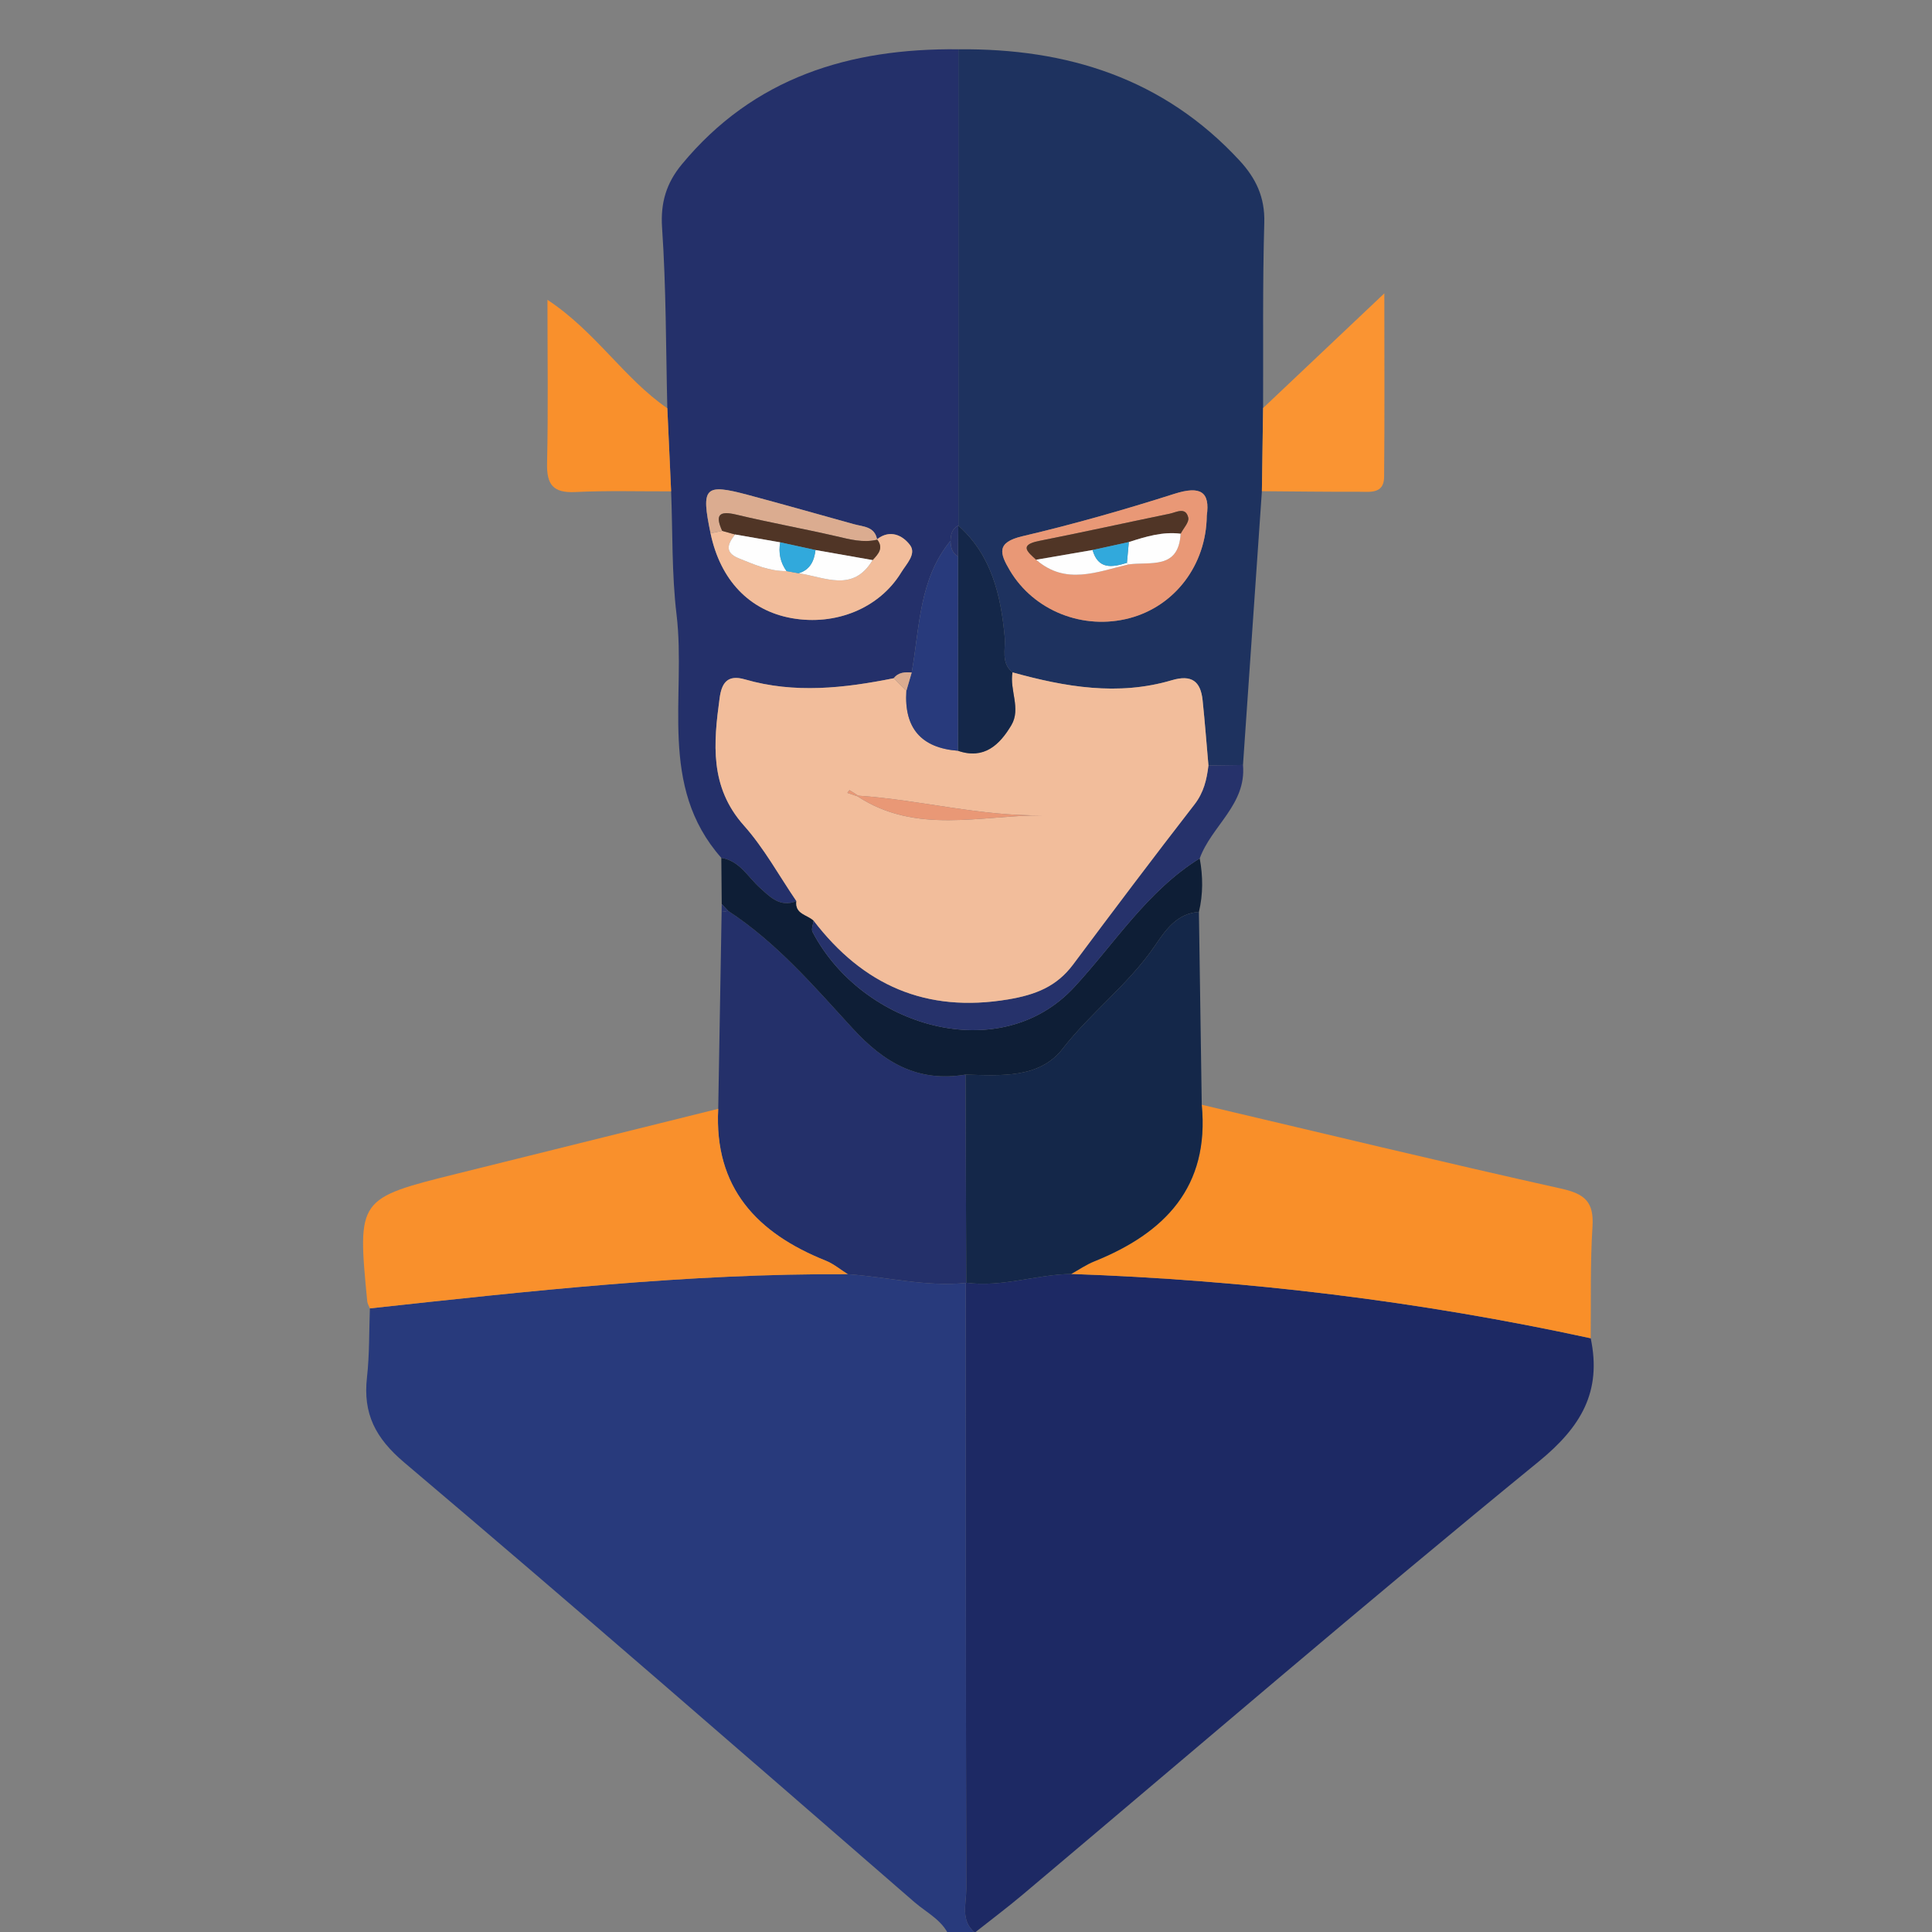 <?xml version="1.0" encoding="iso-8859-1"?>
<!-- Generator: Adobe Illustrator 23.0.3, SVG Export Plug-In . SVG Version: 6.00 Build 0)  -->
<svg version="1.1" id="Layer_1" xmlns="http://www.w3.org/2000/svg" xmlns:xlink="http://www.w3.org/1999/xlink" x="0px" y="0px"
	 viewBox="0 0 250 250" style="enable-background:new 0 0 250 250;" xml:space="preserve">
<rect x="0" y="0" width="250" height="250" fill="#808080" stroke="none"/>
<g>
	<g>
		<path style="fill:none;" d="M123,251c-40.667,0-81.333,0-122,0C1,167.667,1,84.333,1,1c82,0,164,0.027,246-0.096
			c3.424-0.005,4.101,0.672,4.096,4.096c-0.124,80.666-0.124,161.333,0,242c0.005,3.424-0.67,4.112-4.096,4.099
			C206.667,250.945,166.333,251,126,251c0.031-0.31,0.077-0.617,0.141-0.922c2.073-1.64,4.191-3.226,6.212-4.927
			c22.221-18.714,44.259-37.652,66.757-56.027c5.515-4.504,8.171-9.069,6.726-15.951c0.056-4.821-0.073-9.654,0.232-14.459
			c0.2-3.156-0.974-4.219-4-4.893c-15.554-3.468-31.046-7.215-46.56-10.865c-0.123-8.317-0.245-16.634-0.368-24.951
			c0.551-2.302,0.53-4.613,0.106-6.93c1.512-4.191,6.055-6.978,5.596-12.082c0.815-11.811,1.631-23.622,2.446-35.433
			c4.158,0.03,8.316,0.089,12.474,0.073c1.427-0.005,3.32,0.348,3.343-1.902c0.075-7.656,0.029-15.314,0.029-23.771
			c-5.809,5.496-10.749,10.17-15.689,14.844c0.03-7.997-0.075-15.999,0.153-23.99c0.094-3.29-1.081-5.746-3.205-8.044
			c-9.83-10.633-22.302-14.528-36.38-14.39c-14.057-0.154-26.476,3.628-35.786,14.887c-1.977,2.391-2.78,4.928-2.555,8.213
			c0.53,7.762,0.489,15.564,0.679,23.349c-5.593-3.843-9.266-9.912-15.51-14.031c0,7.588,0.106,14.368-0.051,21.141
			c-0.064,2.771,0.784,3.872,3.649,3.732c4.126-0.201,8.268-0.076,12.404-0.09c0.209,5.316,0.07,10.674,0.702,15.939
			c1.273,10.605-2.448,22.17,5.796,31.493c0.017,1.992,0.034,3.983,0.051,5.974c-0.005,0.34-0.01,0.679-0.015,1.019
			c-0.146,8.491-0.292,16.983-0.439,25.474c-11.227,2.789-22.454,5.576-33.681,8.366c-13.018,3.236-13.02,3.238-11.738,16.537
			c0.03,0.316,0.226,0.617,0.345,0.924c-0.112,2.979-0.043,5.978-0.377,8.932c-0.528,4.677,1.077,7.837,4.815,11
			c22.173,18.766,44.083,37.846,66.019,56.891C120.001,247.588,122.256,248.602,123,251z"/>
		<path style="fill:#283A7C;" d="M126.141,250.078c-0.063,0.305-0.11,0.612-0.141,0.922c-1,0-2,0-3,0
			c-0.744-2.398-2.999-3.412-4.68-4.871c-21.936-19.045-43.845-38.124-66.019-56.891c-3.738-3.163-5.343-6.323-4.815-11
			c0.334-2.954,0.265-5.953,0.378-8.933c20.56-2.235,41.114-4.536,61.841-4.423c5.09,0.349,10.11,1.653,15.265,1.131
			c0.01,26.149,0.004,52.299,0.065,78.448C125.04,246.357,124.258,248.511,126.141,250.078z"/>
		<path style="fill:#1D2964;" d="M126.141,250.078c-1.883-1.568-1.1-3.722-1.104-5.618c-0.061-26.149-0.055-52.299-0.065-78.448
			l0.062-0.03c4.612,0.629,9.03-1.065,13.583-1.133c22.652,0.789,45.066,3.508,67.22,8.322c1.445,6.883-1.212,11.447-6.726,15.951
			c-22.498,18.375-44.536,37.313-66.757,56.027C130.332,246.853,128.213,248.439,126.141,250.078z"/>
		<path style="fill:#1E325F;" d="M124.013,6.379c14.078-0.137,26.55,3.757,36.38,14.39c2.124,2.298,3.299,4.754,3.205,8.044
			c-0.228,7.992-0.123,15.993-0.154,23.986c-0.052,3.584-0.104,7.173-0.156,10.761c-0.815,11.811-1.631,23.622-2.446,35.433
			c-1.49,0.019-2.98,0.038-4.47,0.057c-0.248-2.813-0.462-5.629-0.756-8.437c-0.257-2.453-1.414-3.351-3.988-2.589
			c-6.961,2.061-13.818,0.868-20.614-1.019c-1.541-1.265-0.861-3.023-1.007-4.591c-0.507-5.422-1.693-10.554-5.992-14.394
			C124.014,47.472,124.013,26.926,124.013,6.379z M156.156,66.727c0.44-3.064-0.773-3.915-4.204-2.821
			c-6.479,2.066-13.038,3.933-19.657,5.485c-3.408,0.799-2.923,2.23-1.617,4.427c3.099,5.214,9.484,7.772,15.52,6.16
			C151.994,78.428,156.088,73.149,156.156,66.727z"/>
		<path style="fill:#24306A;" d="M124.013,6.379c0,20.547,0.001,41.093,0.001,61.64c0,0-0.013-0.017-0.013-0.017
			c-0.798,0.421-0.981,1.155-0.999,1.972c-4.092,4.97-3.986,11.178-5.028,17.048c-0.875-0.064-1.722-0.041-2.325,0.745
			c-6.411,1.286-12.839,2.014-19.26,0.147c-2.298-0.668-3.009,0.512-3.269,2.418c-0.797,5.837-1.311,11.494,3.136,16.485
			c2.625,2.945,4.559,6.506,6.803,9.79c-2.107,0.839-3.363-0.499-4.741-1.743c-1.557-1.404-2.614-3.484-4.977-3.852
			c-8.244-9.322-4.523-20.887-5.796-31.492c-0.632-5.265-0.492-10.623-0.702-15.937c-0.164-3.583-0.327-7.168-0.491-10.753
			c-0.19-7.785-0.149-15.587-0.679-23.349c-0.225-3.285,0.579-5.823,2.555-8.213C97.537,10.007,109.956,6.225,124.013,6.379z
			 M113.503,69.834c-0.304-1.716-1.782-1.665-3.007-2.004c-4.573-1.264-9.136-2.567-13.72-3.792c-5.614-1.5-6.074-1.006-4.831,4.973
			c1.268,6.062,5.036,10.002,10.498,10.977c5.712,1.019,11.358-1.292,14.177-5.921c0.653-1.072,1.993-2.382,1.139-3.529
			c-0.931-1.249-2.575-2.09-4.274-0.751L113.503,69.834z"/>
		<path style="fill:#F98F29;" d="M205.835,173.172c-22.154-4.814-44.567-7.533-67.221-8.322c0.989-0.547,1.935-1.205,2.976-1.624
			c9.143-3.679,14.936-9.63,13.917-20.272c15.514,3.65,31.006,7.397,46.56,10.865c3.026,0.675,4.2,1.737,4,4.893
			C205.763,163.518,205.891,168.351,205.835,173.172z"/>
		<path style="fill:#24306A;" d="M124.971,166.013c-5.155,0.522-10.175-0.782-15.265-1.131c-0.95-0.593-1.836-1.345-2.86-1.755
			c-8.89-3.557-14.453-9.43-13.908-19.648c0.146-8.491,0.292-16.983,0.439-25.474c0.286-0.017,0.567-0.064,0.842-0.14
			c6.278,4.102,11.138,9.787,16.113,15.212c4.136,4.51,8.502,6.993,14.611,5.976c0.03,8.977,0.06,17.954,0.09,26.931
			L124.971,166.013z"/>
		<path style="fill:#142749;" d="M125.032,165.983c-0.03-8.977-0.06-17.954-0.09-26.931c4.529,0.125,9.55,0.521,12.539-3.322
			c3.689-4.744,8.55-8.35,11.946-13.331c1.349-1.979,2.827-4.216,5.711-4.395c0.123,8.317,0.246,16.634,0.368,24.951
			c1.019,10.642-4.774,16.593-13.917,20.272c-1.042,0.419-1.988,1.077-2.976,1.624C134.062,164.918,129.644,166.612,125.032,165.983
			z"/>
		<path style="fill:#F9902C;" d="M92.937,143.479c-0.545,10.218,5.018,16.091,13.908,19.648c1.024,0.41,1.91,1.162,2.86,1.755
			c-20.727-0.113-41.281,2.188-61.841,4.423c-0.119-0.307-0.315-0.607-0.345-0.923c-1.282-13.299-1.28-13.301,11.738-16.537
			C70.483,149.054,81.711,146.267,92.937,143.479z"/>
		<path style="fill:#0E1E36;" d="M155.139,118.004c-2.884,0.179-4.362,2.416-5.711,4.395c-3.396,4.981-8.257,8.587-11.946,13.331
			c-2.989,3.844-8.01,3.447-12.539,3.322c-6.11,1.018-10.476-1.465-14.612-5.975c-4.975-5.425-9.835-11.11-16.115-15.211
			c-0.276-0.293-0.551-0.586-0.826-0.88c-0.017-1.991-0.034-3.983-0.051-5.974c2.363,0.368,3.421,2.448,4.977,3.852
			c1.379,1.244,2.635,2.581,4.736,1.744c-0.214,1.684,1.411,1.742,2.224,2.518c-0.054,0.494-0.323,1.1-0.131,1.466
			c6.46,12.352,24.243,17.534,33.854,7.152c5.254-5.675,9.455-12.469,16.245-16.669C155.67,113.391,155.69,115.702,155.139,118.004z
			"/>
		<path style="fill:#FA9432;" d="M163.288,63.56c0.052-3.588,0.104-7.177,0.156-10.761c4.941-4.67,9.88-9.343,15.689-14.839
			c0,8.457,0.046,16.115-0.029,23.771c-0.022,2.25-1.916,1.897-3.343,1.902C171.604,63.649,167.446,63.59,163.288,63.56z"/>
		<path style="fill:#F9902C;" d="M86.351,52.828c0.164,3.585,0.328,7.17,0.491,10.753c-4.136,0.013-8.278-0.112-12.404,0.089
			c-2.865,0.139-3.713-0.961-3.649-3.732c0.157-6.774,0.051-13.553,0.051-21.141C77.085,42.915,80.758,48.984,86.351,52.828z"/>
		<path style="fill:#26326B;" d="M155.246,111.074c-6.79,4.2-10.991,10.994-16.245,16.669c-9.611,10.382-27.395,5.2-33.854-7.152
			c-0.191-0.366,0.077-0.972,0.132-1.463c6.388,8.343,14.528,11.979,25.17,10.196c3.555-0.595,6.281-1.661,8.416-4.524
			c5.178-6.941,10.39-13.857,15.697-20.699c1.206-1.555,1.593-3.23,1.81-5.051c1.49-0.019,2.98-0.038,4.47-0.057
			C161.301,104.096,156.758,106.883,155.246,111.074z"/>
		<path style="fill:#26326B;" d="M93.391,116.985c0.275,0.293,0.549,0.587,0.826,0.88c-0.274,0.075-0.555,0.122-0.841,0.139
			C93.381,117.665,93.386,117.325,93.391,116.985z"/>
		<path style="fill:#F2BD9B;" d="M156.372,99.049c-0.217,1.821-0.604,3.496-1.81,5.051c-5.307,6.842-10.519,13.759-15.697,20.699
			c-2.135,2.862-4.861,3.928-8.416,4.524c-10.643,1.783-18.783-1.853-25.17-10.196c-0.814-0.779-2.439-0.836-2.225-2.52
			c-2.239-3.285-4.173-6.846-6.798-9.792c-4.447-4.99-3.933-10.648-3.136-16.485c0.26-1.906,0.972-3.086,3.269-2.418
			c6.421,1.867,12.849,1.139,19.26-0.147c0.545,0.547,1.089,1.094,1.634,1.641c-0.308,4.766,1.883,7.377,6.677,7.744
			c3.391,1.175,5.408-0.787,6.909-3.314c1.271-2.139-0.255-4.551,0.145-6.832c6.796,1.887,13.653,3.08,20.614,1.019
			c2.575-0.762,3.731,0.135,3.988,2.589C155.91,93.42,156.123,96.237,156.372,99.049z M111.032,102.957
			c-0.366-0.243-0.729-0.492-1.107-0.713c-0.017-0.01-0.18,0.231-0.275,0.356c0.436,0.147,0.873,0.295,1.309,0.442
			c7.575,4.979,15.929,2.444,24.02,2.458C126.887,105.658,119.047,103.494,111.032,102.957z"/>
		<path style="fill:#E99876;" d="M156.156,66.727c-0.067,6.422-4.162,11.701-9.958,13.25c-6.037,1.613-12.422-0.946-15.52-6.16
			c-1.305-2.196-1.791-3.627,1.617-4.427c6.619-1.552,13.178-3.419,19.657-5.485C155.383,62.812,156.595,63.663,156.156,66.727z
			 M146.019,73.039c2.799-0.394,6.491,0.729,6.753-3.975c0.357-0.7,1.127-1.497,0.99-2.082c-0.338-1.442-1.546-0.686-2.41-0.508
			c-5.636,1.16-11.255,2.405-16.9,3.522c-2.652,0.525-1.458,1.44-0.376,2.435C137.898,75.771,141.98,73.984,146.019,73.039z"/>
		<path style="fill:#142749;" d="M131.014,87.004c-0.4,2.281,1.126,4.692-0.145,6.832c-1.501,2.527-3.518,4.489-6.909,3.314
			c0.001-8.383,0.003-16.765,0.004-25.148c0.013-1.334,0.025-2.667,0.038-4.001c0,0,0.013,0.017,0.013,0.017
			c4.299,3.841,5.485,8.973,5.993,14.395C130.153,83.981,129.472,85.74,131.014,87.004z"/>
		<path style="fill:#283A7C;" d="M123.964,72.002c-0.001,8.383-0.003,16.765-0.004,25.148c-4.794-0.366-6.985-2.977-6.678-7.744
			c0.23-0.796,0.461-1.591,0.692-2.385c1.042-5.87,0.936-12.078,5.028-17.048C123.025,70.791,123.183,71.544,123.964,72.002z"/>
		<path style="fill:#F2BD9B;" d="M113.483,69.784c1.702-1.336,3.346-0.495,4.277,0.754c0.855,1.146-0.486,2.456-1.139,3.529
			c-2.818,4.629-8.464,6.94-14.177,5.921c-5.463-0.974-9.231-4.914-10.498-10.977c0.501-0.104,1.003-0.209,1.504-0.313
			c0.556,0.154,1.112,0.308,1.669,0.462c-0.947,1.197-1.423,2.319,0.473,3.084c1.994,0.804,3.968,1.683,6.185,1.655
			c0.522,0.095,1.045,0.189,1.567,0.284c3.378,0.484,7.036,2.545,9.569-1.707C113.653,71.695,114.383,70.913,113.483,69.784z"/>
		<path style="fill:#DBAC90;" d="M93.45,68.698c-0.501,0.104-1.003,0.209-1.504,0.313c-1.243-5.978-0.783-6.472,4.831-4.973
			c4.584,1.225,9.147,2.527,13.72,3.792c1.224,0.339,2.702,0.288,3.004,2.006c-1.82,0.437-3.538-0.044-5.301-0.45
			c-4.287-0.987-8.622-1.765-12.899-2.789C93.056,66.06,92.506,66.619,93.45,68.698z"/>
		<path style="fill:#503526;" d="M93.45,68.698c-0.944-2.079-0.394-2.638,1.851-2.1c4.277,1.024,8.612,1.802,12.899,2.789
			c1.763,0.406,3.481,0.887,5.301,0.45c0.002-0.002-0.015-0.049-0.017-0.051c0.899,1.127,0.168,1.909-0.573,2.69
			c-2.462-0.434-4.923-0.867-7.385-1.301c-1.523-0.333-3.044-0.665-4.566-0.998c-1.947-0.339-3.895-0.677-5.842-1.016
			C94.562,69.006,94.006,68.852,93.45,68.698z"/>
		<path style="fill:#26326B;" d="M123.964,72.002c-0.78-0.458-0.939-1.212-0.962-2.029c0.019-0.817,0.201-1.551,0.999-1.972
			C123.989,69.335,123.976,70.669,123.964,72.002z"/>
		<path style="fill:#DBAC90;" d="M117.974,87.021c-0.231,0.795-0.462,1.59-0.692,2.385c-0.544-0.546-1.088-1.093-1.633-1.64
			C116.251,86.98,117.099,86.957,117.974,87.021z"/>
		<path style="fill:#E99876;" d="M111.033,102.955c8.015,0.539,15.855,2.702,23.946,2.544c-8.091-0.014-16.444,2.521-24.02-2.458
			L111.033,102.955z"/>
		<path style="fill:#E99876;" d="M110.959,103.042c-0.436-0.147-0.873-0.295-1.309-0.442c0.095-0.124,0.258-0.366,0.275-0.356
			c0.379,0.221,0.742,0.469,1.108,0.712C111.033,102.955,110.959,103.042,110.959,103.042z"/>
		<path style="fill:#503526;" d="M134.077,72.431c-1.082-0.995-2.276-1.91,0.376-2.435c5.644-1.117,11.264-2.361,16.9-3.522
			c0.864-0.178,2.072-0.934,2.41,0.508c0.137,0.585-0.633,1.382-0.987,2.082c-2.338-0.297-4.522,0.381-6.703,1.077
			c-1.566,0.344-3.132,0.688-4.699,1.031C138.941,71.592,136.509,72.011,134.077,72.431z"/>
		<path style="fill:#FEFEFE;" d="M146.072,70.141c2.181-0.696,4.365-1.374,6.703-1.077c-0.265,4.703-3.956,3.581-6.755,3.974
			c0,0-0.194-0.207-0.194-0.207C145.908,71.935,145.99,71.038,146.072,70.141z"/>
		<path style="fill:#FEFEFE;" d="M134.077,72.431c2.432-0.419,4.864-0.839,7.298-1.258c0.738,2.554,2.542,2.247,4.451,1.659
			c0,0,0.194,0.207,0.194,0.207C141.98,73.984,137.898,75.771,134.077,72.431z"/>
		<path style="fill:#FEFEFE;" d="M105.528,71.174c2.461,0.434,4.922,0.867,7.384,1.301c-2.532,4.252-6.191,2.191-9.572,1.707
			C104.828,73.734,105.356,72.584,105.528,71.174z"/>
		<path style="fill:#FEFEFE;" d="M95.118,69.16c1.947,0.339,3.895,0.677,5.842,1.016c-0.241,1.353,0.007,2.599,0.816,3.723
			c-2.217,0.028-4.19-0.85-6.185-1.655C93.696,71.479,94.171,70.357,95.118,69.16z"/>
		<path style="fill:#31A9DC;" d="M101.776,73.899c-0.809-1.123-1.057-2.369-0.816-3.723c1.522,0.333,3.043,0.665,4.566,0.998
			c-0.17,1.41-0.698,2.56-2.187,3.008C102.821,74.088,102.298,73.993,101.776,73.899z"/>
		<path style="fill:#31A9DC;" d="M145.826,72.832c-1.909,0.588-3.713,0.895-4.451-1.659c1.565-0.344,3.131-0.688,4.697-1.031
			C145.99,71.038,145.908,71.935,145.826,72.832z"/>
	</g>
</g>
</svg>
